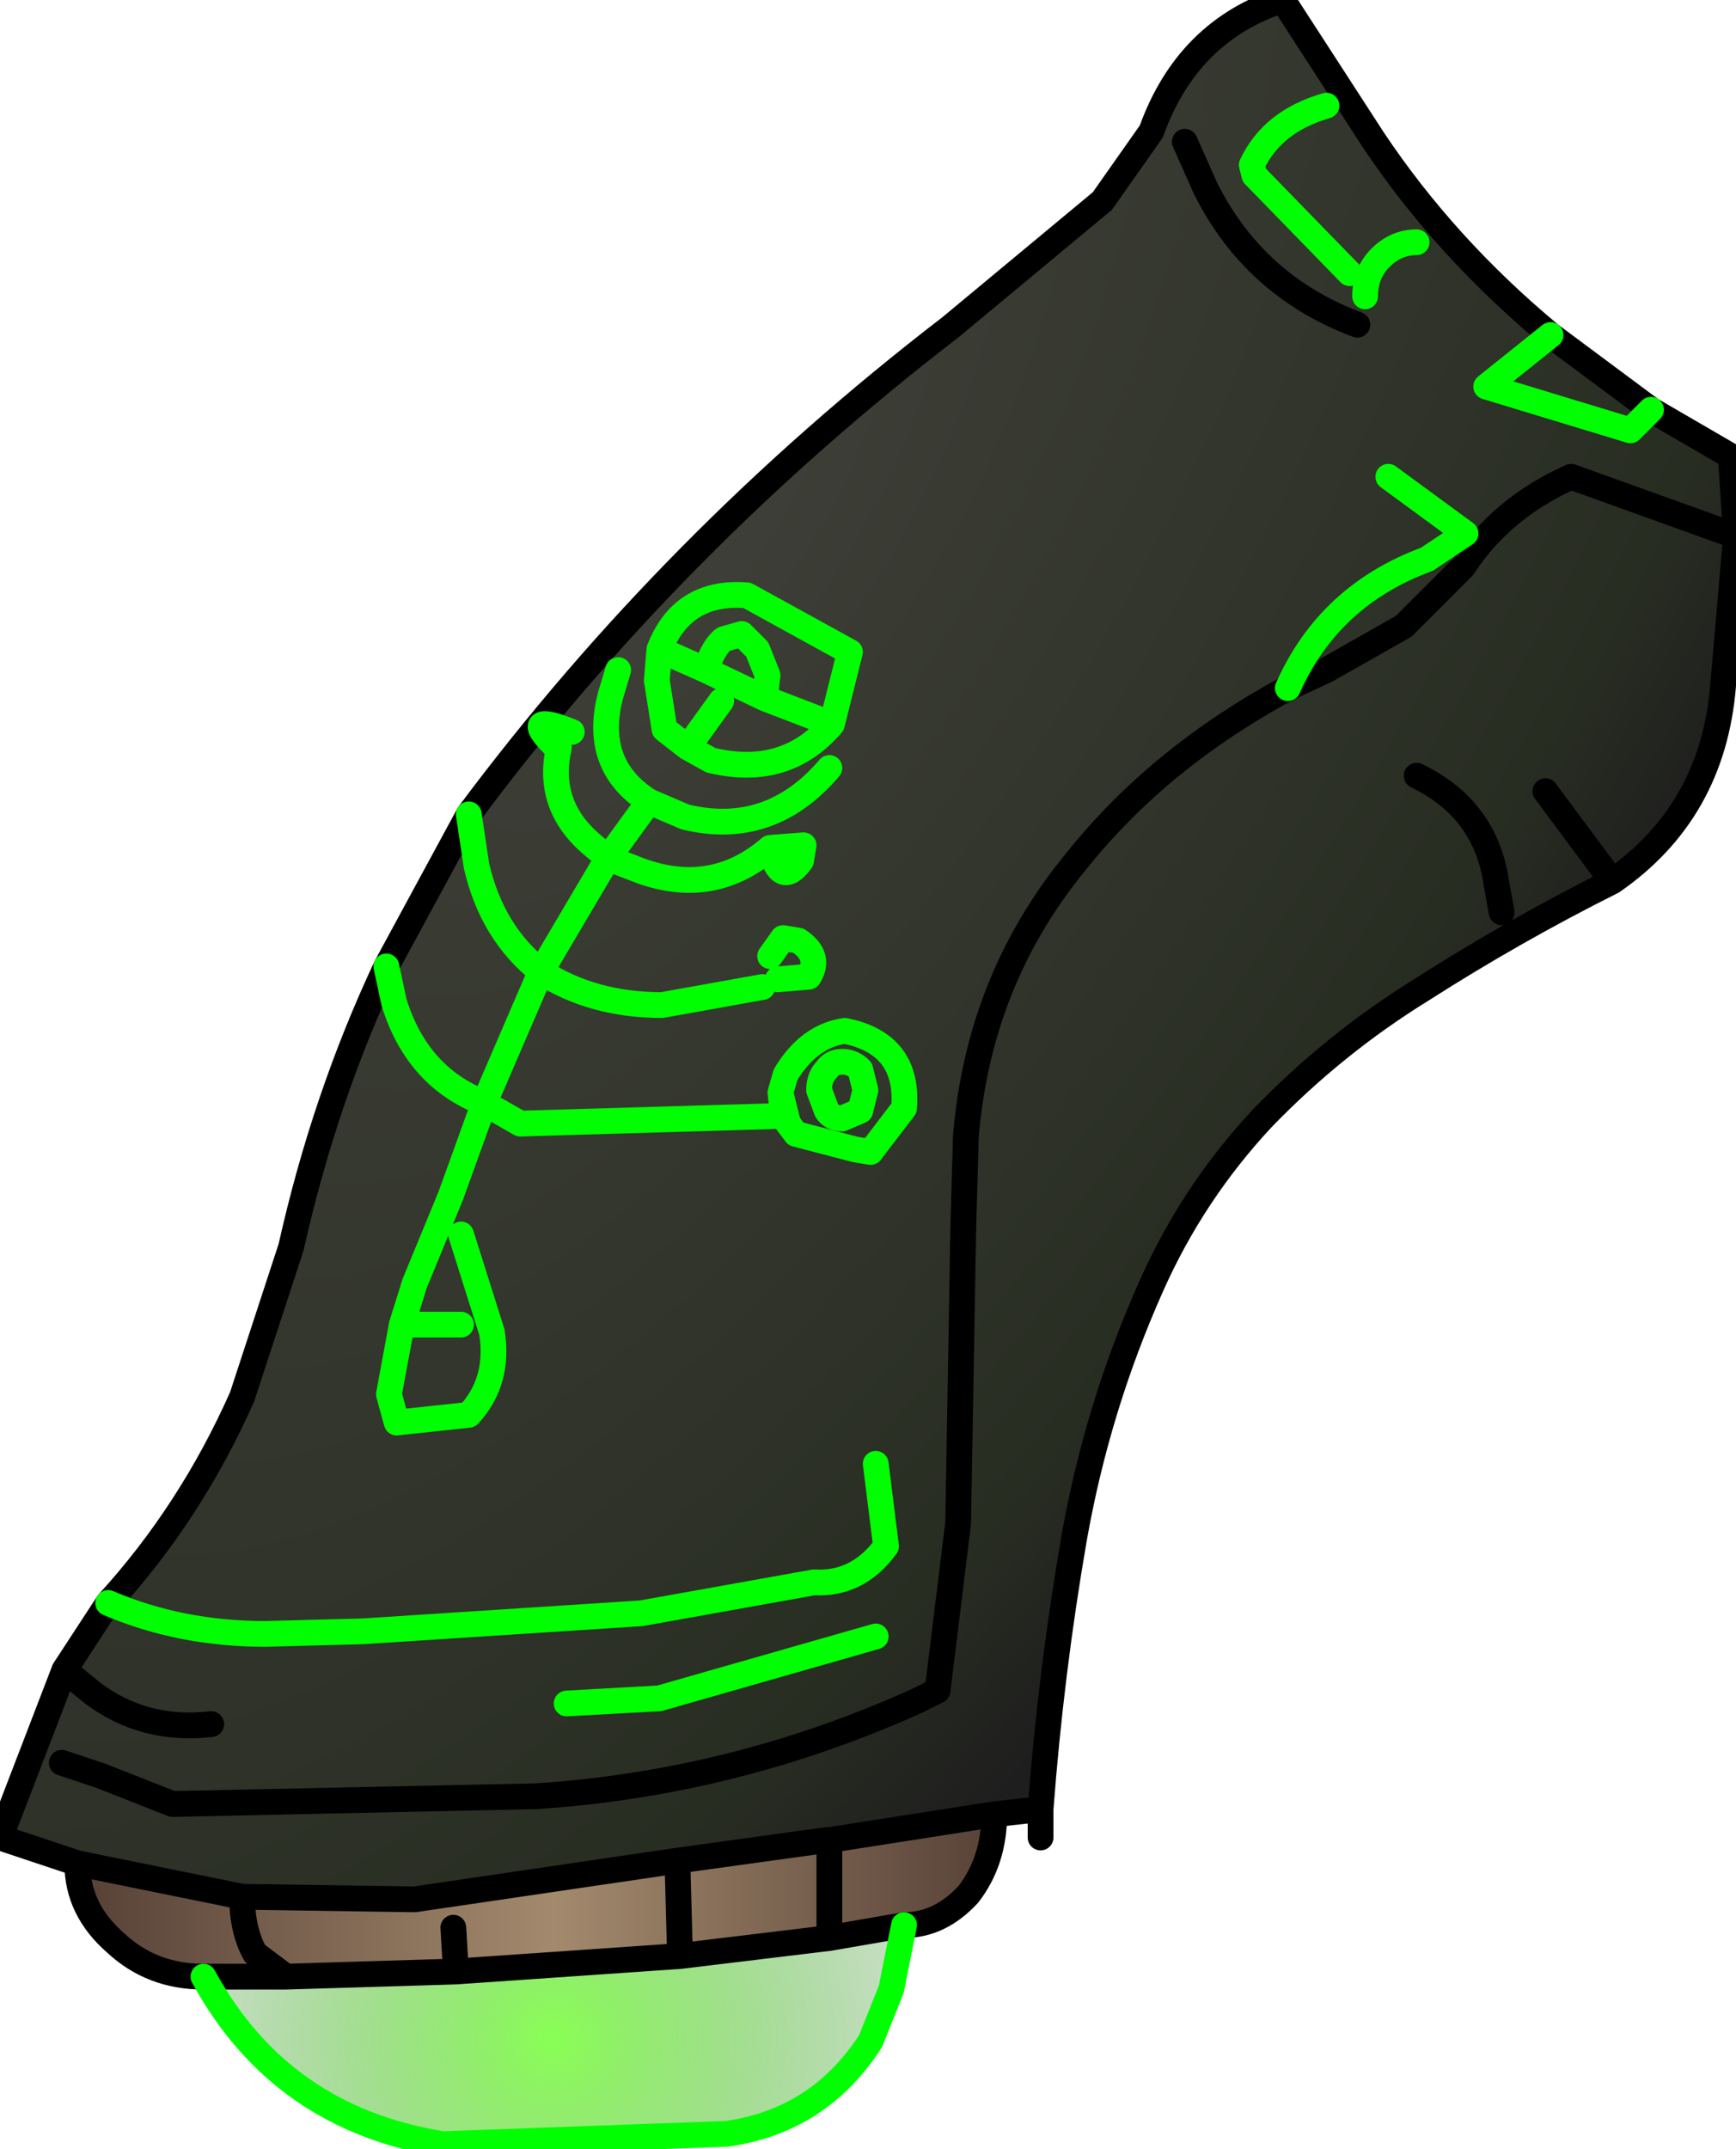 <?xml version="1.0" encoding="UTF-8" standalone="no"?>
<svg xmlns:xlink="http://www.w3.org/1999/xlink" height="41.7px" width="33.7px" xmlns="http://www.w3.org/2000/svg">
  <g transform="matrix(1.0, 0.0, 0.0, 1.0, 0.0, 0.0)">
    <path d="M32.05 7.95 L33.6 8.85 33.7 10.4 30.5 9.25 Q29.15 9.85 28.4 11.0 L27.25 12.15 25.75 13.0 25.0 13.35 Q22.5 14.7 20.9 16.7 19.0 19.0 18.75 22.05 L18.7 23.8 18.6 29.55 18.2 32.8 17.8 33.0 Q14.25 34.6 10.4 34.85 L3.35 35.0 1.95 34.45 1.2 34.2 1.95 34.45 3.35 35.0 10.4 34.85 Q14.25 34.6 17.8 33.0 L18.2 32.8 18.6 29.55 18.7 23.8 18.75 22.05 Q19.0 19.0 20.9 16.7 22.5 14.7 25.0 13.35 L25.75 13.0 27.25 12.15 28.4 11.0 Q29.15 9.85 30.5 9.25 L33.7 10.4 33.45 13.3 Q33.25 15.75 31.3 17.1 29.4 18.05 27.6 19.2 25.9 20.25 24.5 21.7 23.15 23.15 22.35 24.95 21.3 27.3 20.85 29.85 20.4 32.45 20.2 35.1 L19.3 35.2 16.1 35.7 16.05 35.7 13.15 36.1 8.05 36.85 4.7 36.8 1.5 36.15 0.0 35.65 1.25 32.4 2.1 31.1 Q3.7 29.35 4.7 27.1 L5.65 24.2 Q6.3 21.3 7.5 18.75 L9.1 15.8 Q13.05 10.5 18.45 6.35 L21.4 3.9 22.35 2.55 Q23.05 0.6 24.9 0.0 L26.65 2.7 Q28.05 4.8 30.1 6.5 L28.85 7.5 31.65 8.35 32.05 7.95 31.65 8.35 28.85 7.5 30.1 6.5 32.05 7.95 M11.1 14.2 Q10.1 13.8 10.75 14.45 L10.85 14.5 Q10.6 15.6 11.45 16.35 L11.8 16.65 10.5 18.85 Q9.55 18.1 9.25 16.8 L9.1 15.8 9.25 16.8 Q9.55 18.1 10.5 18.85 L11.8 16.65 11.45 16.35 Q10.6 15.6 10.85 14.5 L10.75 14.45 Q10.1 13.8 11.1 14.2 M25.75 2.05 Q24.7 2.35 24.3 3.2 L24.35 3.4 26.2 5.3 24.35 3.4 24.3 3.2 Q24.7 2.35 25.75 2.05 M26.5 5.75 Q26.5 5.3 26.8 5.0 27.1 4.7 27.5 4.7 27.1 4.7 26.8 5.0 26.5 5.3 26.5 5.75 M23.0 2.75 L23.4 3.65 Q24.35 5.55 26.35 6.3 24.35 5.55 23.4 3.65 L23.0 2.75 M26.95 9.25 L28.45 10.35 27.7 10.85 Q25.8 11.55 25.0 13.35 25.8 11.55 27.7 10.85 L28.45 10.35 26.95 9.25 M29.15 17.7 L29.05 17.15 Q28.85 15.7 27.5 15.05 28.85 15.7 29.05 17.15 L29.15 17.7 M30.0 15.35 L31.3 17.1 30.0 15.35 M8.95 25.7 L7.8 25.7 8.05 24.9 8.75 23.2 9.4 21.4 10.1 21.8 15.2 21.65 15.3 21.8 15.45 22.0 16.6 22.3 16.9 22.35 17.55 21.5 Q17.65 20.25 16.4 20.0 15.7 20.1 15.25 20.85 L15.15 21.2 15.2 21.65 15.15 21.2 15.25 20.85 Q15.7 20.1 16.4 20.0 17.65 20.25 17.55 21.5 L16.9 22.35 16.6 22.3 15.45 22.0 15.3 21.8 15.2 21.65 10.1 21.8 9.4 21.4 8.75 23.2 8.05 24.9 7.8 25.7 8.95 25.7 M14.8 19.15 L12.85 19.5 Q11.5 19.5 10.5 18.85 L9.4 21.4 Q8.1 20.9 7.65 19.45 L7.5 18.75 7.65 19.45 Q8.1 20.9 9.4 21.4 L10.5 18.85 Q11.5 19.5 12.85 19.5 L14.8 19.15 M11.0 33.05 L12.8 32.95 17.0 31.75 12.8 32.95 11.0 33.05 M15.3 21.8 L15.15 21.2 15.3 21.8 M15.9 21.15 L16.05 21.55 Q16.15 21.7 16.35 21.7 L16.7 21.55 16.8 21.15 16.7 20.75 Q16.55 20.6 16.35 20.6 16.15 20.6 16.05 20.75 15.9 20.9 15.9 21.15 15.9 20.9 16.05 20.75 16.15 20.6 16.35 20.6 16.55 20.6 16.7 20.75 L16.8 21.15 16.7 21.55 16.35 21.7 Q16.15 21.7 16.05 21.55 L15.9 21.15 M12.6 15.55 L13.3 15.85 Q14.95 16.25 16.1 14.9 14.95 16.25 13.3 15.85 L12.6 15.55 11.8 16.65 12.6 15.55 Q11.5 14.85 11.85 13.5 L12.0 13.0 11.85 13.5 Q11.5 14.85 12.6 15.55 M14.95 16.45 Q13.85 17.4 12.45 16.9 L11.8 16.65 12.45 16.9 Q13.85 17.4 14.95 16.45 L15.6 16.4 15.55 16.7 Q15.15 17.25 14.95 16.45 15.15 17.25 15.55 16.7 L15.6 16.4 14.95 16.45 M13.35 14.5 L14.0 13.6 13.35 14.5 13.8 14.75 Q15.25 15.1 16.15 14.05 L16.5 12.65 14.5 11.55 Q13.25 11.45 12.8 12.6 L12.75 13.2 12.9 14.15 13.35 14.5 12.9 14.15 12.75 13.2 12.8 12.6 Q13.25 11.45 14.5 11.55 L16.5 12.65 16.15 14.05 14.85 13.55 13.7 13.0 12.8 12.6 13.7 13.0 14.85 13.55 16.15 14.05 Q15.25 15.1 13.8 14.75 L13.35 14.5 M13.7 13.0 Q13.85 12.55 14.05 12.4 L14.4 12.3 14.7 12.6 14.9 13.1 14.85 13.55 14.9 13.1 14.7 12.6 14.4 12.3 14.05 12.4 Q13.85 12.55 13.7 13.0 M14.95 18.55 L15.2 18.2 15.5 18.25 Q15.95 18.55 15.7 18.95 L15.1 19.0 15.7 18.95 Q15.95 18.55 15.5 18.25 L15.2 18.2 14.95 18.55 M17.0 28.4 L17.2 30.0 Q16.65 30.75 15.8 30.7 L12.45 31.3 7.05 31.65 5.15 31.7 Q3.5 31.7 2.1 31.1 3.5 31.7 5.15 31.7 L7.05 31.65 12.45 31.3 15.8 30.7 Q16.65 30.75 17.2 30.0 L17.0 28.4 M8.95 23.95 L9.55 25.85 Q9.7 26.8 9.1 27.45 L7.7 27.6 7.55 27.05 7.8 25.7 7.55 27.05 7.7 27.6 9.1 27.45 Q9.7 26.8 9.55 25.85 L8.95 23.95 M4.1 33.45 Q2.8 33.6 1.8 32.85 L1.25 32.4 1.8 32.85 Q2.8 33.6 4.1 33.45" fill="url(#gradient0)" fill-rule="evenodd" stroke="none"/>
    <path d="M16.05 35.7 L16.1 35.95 16.1 35.7 19.3 35.2 Q19.3 36.1 18.8 36.75 18.25 37.35 17.55 37.35 L16.1 37.6 13.2 37.95 8.85 38.25 5.55 38.35 3.95 38.35 Q2.95 38.35 2.25 37.7 1.5 37.05 1.5 36.15 L4.7 36.8 8.05 36.85 13.15 36.1 16.05 35.7 M16.1 37.6 L16.1 35.95 16.1 37.6 M13.15 36.1 L13.2 37.95 13.15 36.1 M5.55 38.35 L4.95 37.9 Q4.7 37.45 4.7 36.8 4.7 37.45 4.95 37.9 L5.55 38.35 M8.8 37.4 L8.85 38.25 8.8 37.4" fill="url(#gradient1)" fill-rule="evenodd" stroke="none"/>
    <path d="M17.55 37.35 L17.3 38.6 16.9 39.6 Q15.9 41.15 14.1 41.4 L8.6 41.6 Q5.45 41.1 3.95 38.35 L5.55 38.35 8.85 38.25 13.2 37.95 16.1 37.6 17.55 37.35" fill="url(#gradient2)" fill-rule="evenodd" stroke="none"/>
    <path d="M33.7 10.4 L33.6 8.85 32.05 7.95 30.1 6.5 Q28.05 4.8 26.65 2.7 L24.9 0.0 Q23.05 0.6 22.35 2.55 L21.4 3.9 18.45 6.35 Q13.05 10.5 9.1 15.8 L7.5 18.75 Q6.3 21.3 5.65 24.2 L4.7 27.1 Q3.7 29.35 2.1 31.1 L1.25 32.4 1.8 32.85 Q2.8 33.6 4.1 33.45 M33.7 10.4 L30.5 9.25 Q29.15 9.85 28.4 11.0 L27.25 12.15 25.75 13.0 25.0 13.35 Q22.5 14.7 20.9 16.7 19.0 19.0 18.75 22.05 L18.7 23.8 18.6 29.55 18.2 32.8 17.8 33.0 Q14.25 34.6 10.4 34.85 L3.35 35.0 1.95 34.45 1.2 34.2 M26.35 6.3 Q24.35 5.55 23.4 3.65 L23.0 2.75 M19.3 35.2 L20.2 35.1 Q20.4 32.45 20.85 29.85 21.3 27.3 22.35 24.95 23.15 23.15 24.5 21.7 25.9 20.25 27.6 19.2 29.4 18.05 31.3 17.1 L30.0 15.35 M27.5 15.05 Q28.85 15.7 29.05 17.15 L29.15 17.7 M31.3 17.1 Q33.25 15.75 33.45 13.3 L33.7 10.4 M16.1 35.7 L16.05 35.7 13.15 36.1 8.05 36.85 4.7 36.8 Q4.7 37.45 4.95 37.9 L5.55 38.35 3.95 38.35 Q2.95 38.35 2.25 37.7 1.5 37.05 1.5 36.15 L0.0 35.65 1.25 32.4 M16.1 35.95 L16.1 35.7 19.3 35.2 Q19.3 36.1 18.8 36.75 18.25 37.35 17.55 37.35 L16.1 37.6 13.2 37.95 8.85 38.25 5.55 38.35 M20.2 35.1 L20.2 35.65 M1.5 36.15 L4.7 36.8 M8.85 38.25 L8.8 37.4 M13.2 37.95 L13.15 36.1 M16.1 35.95 L16.1 37.6" fill="none" stroke="#000000" stroke-linecap="round" stroke-linejoin="round" stroke-width="0.5"/>
    <path d="M32.05 7.95 L31.65 8.35 28.85 7.5 30.1 6.5 M9.1 15.8 L9.25 16.8 Q9.55 18.1 10.5 18.85 L11.8 16.65 11.45 16.35 Q10.6 15.6 10.85 14.5 L10.75 14.45 Q10.1 13.8 11.1 14.2 M27.5 4.7 Q27.1 4.7 26.8 5.0 26.5 5.3 26.5 5.75 M26.2 5.3 L24.35 3.4 24.3 3.2 Q24.7 2.35 25.75 2.05 M25.0 13.35 Q25.8 11.55 27.7 10.85 L28.45 10.35 26.95 9.25 M15.2 21.65 L15.15 21.2 15.25 20.85 Q15.7 20.1 16.4 20.0 17.65 20.25 17.55 21.5 L16.9 22.35 16.6 22.3 15.45 22.0 15.3 21.8 15.2 21.65 10.1 21.8 9.4 21.4 8.75 23.2 8.05 24.9 7.8 25.7 8.95 25.7 M7.5 18.75 L7.65 19.45 Q8.1 20.9 9.4 21.4 L10.5 18.85 Q11.5 19.5 12.85 19.5 L14.8 19.15 M2.1 31.1 Q3.5 31.7 5.15 31.7 L7.05 31.65 12.45 31.3 15.8 30.7 Q16.65 30.75 17.2 30.0 L17.0 28.4 M15.1 19.0 L15.7 18.95 Q15.95 18.55 15.5 18.25 L15.2 18.2 14.95 18.55 M16.15 14.05 Q15.25 15.1 13.8 14.75 L13.35 14.5 12.9 14.15 12.75 13.2 12.8 12.6 Q13.25 11.45 14.5 11.55 L16.5 12.65 16.15 14.05 14.85 13.55 13.7 13.0 12.8 12.6 M15.6 16.4 L14.95 16.45 Q15.15 17.25 15.55 16.7 L15.6 16.4 M14.85 13.55 L14.9 13.1 14.7 12.6 14.4 12.3 14.05 12.4 Q13.85 12.55 13.7 13.0 M14.0 13.6 L13.35 14.5 M11.8 16.65 L12.6 15.55 Q11.5 14.85 11.85 13.5 L12.0 13.0 M11.8 16.65 L12.45 16.9 Q13.85 17.4 14.95 16.45 M16.1 14.9 Q14.95 16.25 13.3 15.85 L12.6 15.55 M15.9 21.15 Q15.9 20.9 16.05 20.75 16.15 20.6 16.35 20.6 16.55 20.6 16.7 20.75 L16.8 21.15 16.7 21.55 16.35 21.7 Q16.15 21.7 16.05 21.55 L15.9 21.15 M15.15 21.2 L15.3 21.8 M17.0 31.75 L12.8 32.95 11.0 33.05 M17.55 37.35 L17.3 38.6 16.9 39.6 Q15.9 41.15 14.1 41.4 L8.6 41.6 Q5.45 41.1 3.95 38.35 M7.8 25.7 L7.55 27.05 7.7 27.6 9.1 27.45 Q9.7 26.8 9.55 25.85 L8.95 23.95" fill="none" stroke="#00ff00" stroke-linecap="round" stroke-linejoin="round" stroke-width="0.5"/>
  </g>
  <defs>
    <radialGradient cx="0" cy="0" gradientTransform="matrix(0.021, 0.013, -0.031, 0.049, 13.45, 9.4)" gradientUnits="userSpaceOnUse" id="gradient0" r="819.2" spreadMethod="pad">
      <stop offset="0.0" stop-color="#3f4039"/>
      <stop offset="0.827" stop-color="#282d22"/>
      <stop offset="1.0" stop-color="#1e1e1e"/>
    </radialGradient>
    <linearGradient gradientTransform="matrix(0.011, 0.0, 0.0, 0.006, 10.5, 18.1)" gradientUnits="userSpaceOnUse" id="gradient1" spreadMethod="pad" x1="-819.2" x2="819.2">
      <stop offset="0.0" stop-color="#564036"/>
      <stop offset="0.514" stop-color="#a38a6d"/>
      <stop offset="1.0" stop-color="#564036"/>
    </linearGradient>
    <radialGradient cx="0" cy="0" gradientTransform="matrix(0.009, 0.0, 0.0, 0.009, 10.75, 39.55)" gradientUnits="userSpaceOnUse" id="gradient2" r="819.2" spreadMethod="pad">
      <stop offset="0.0" stop-color="#4fff00" stop-opacity="0.671"/>
      <stop offset="1.0" stop-color="#0a6b01" stop-opacity="0.2"/>
    </radialGradient>
  </defs>
</svg>
